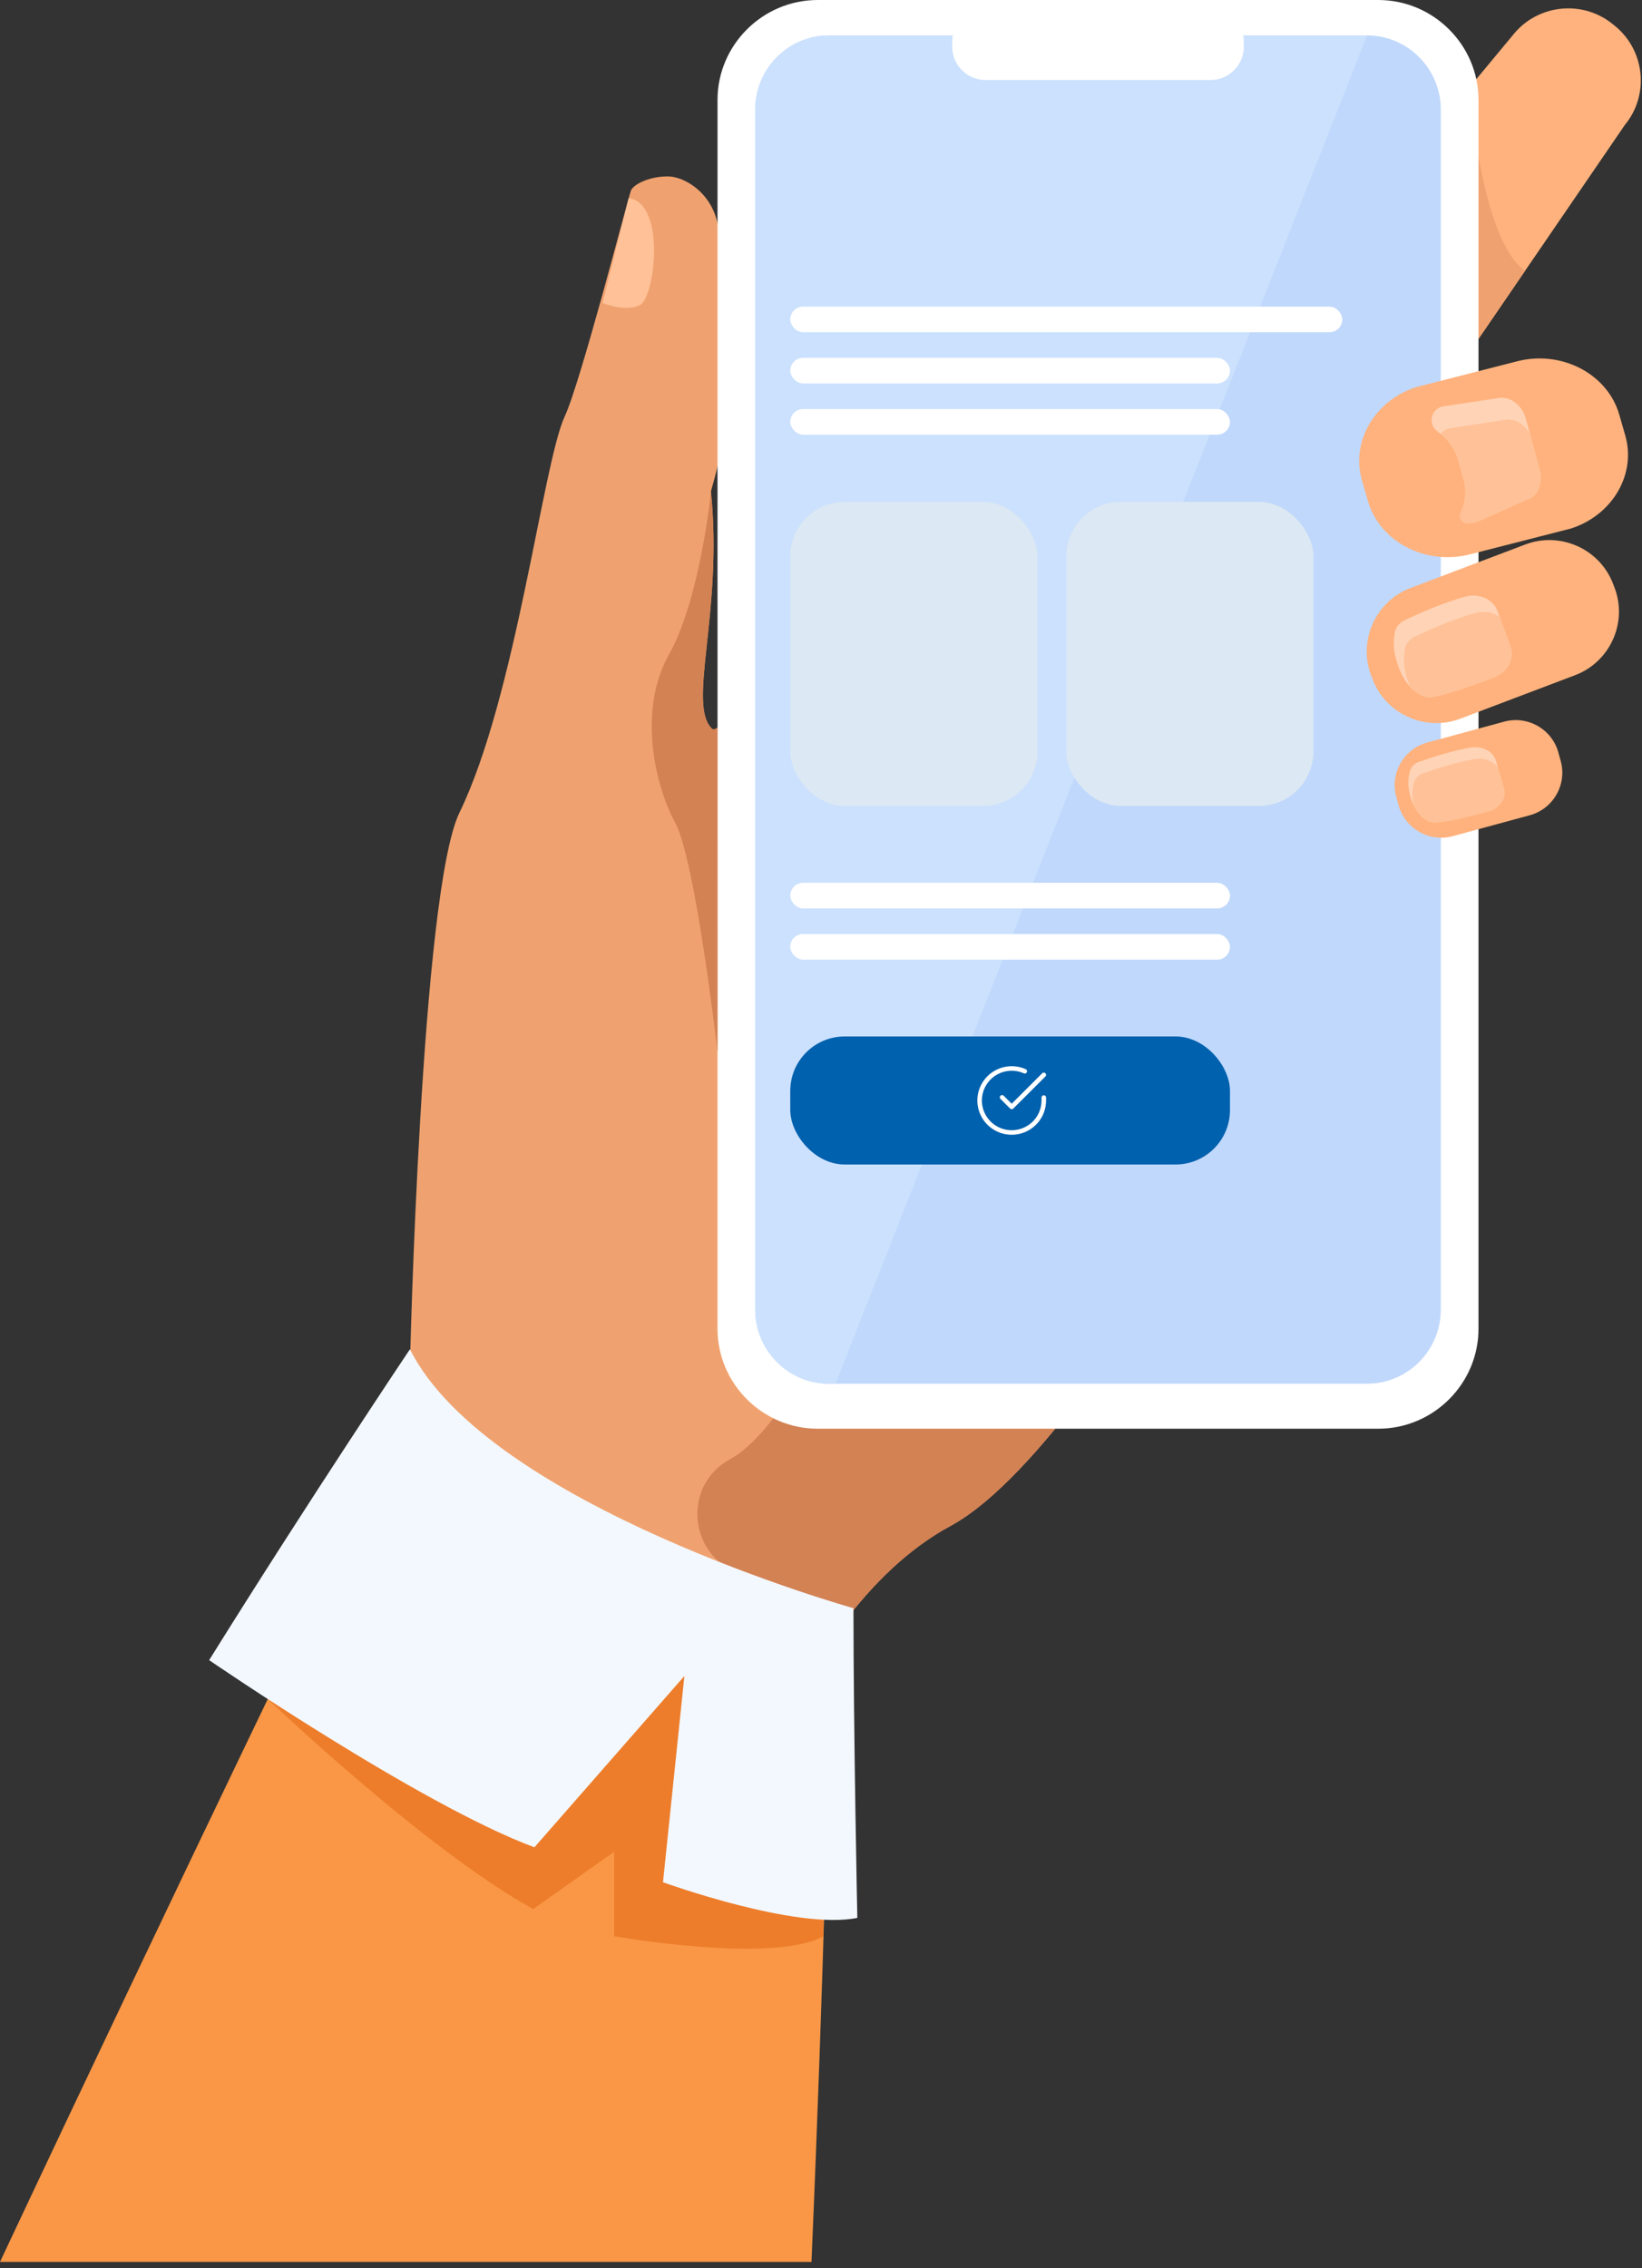 <svg width="181" height="250" viewBox="0 0 181 250" fill="none" xmlns="http://www.w3.org/2000/svg">
<rect x="0" y="0" width="181" height="250" fill="#333333" stroke="none"/>
<path d="M148.09 105.976C148.09 105.976 134.438 133.214 120.569 152.017C115.051 159.501 109.499 165.647 104.761 168.211C100.121 170.719 96.195 174.616 92.946 178.935C84.531 190.118 80.647 204.117 80.647 204.117L45.185 150.61C45.185 150.61 46.395 98.308 50.653 89.559C56.859 76.81 59.857 51.05 62.241 45.921C64.01 42.117 69.061 22.465 69.545 21.02C69.756 20.398 71.436 19.443 73.618 19.446C75.37 19.446 78.344 21.135 79.093 24.604C82.885 42.14 78.32 53.705 78.372 54.22C79.71 67.697 75.688 77.701 78.508 80.35C78.613 80.449 78.808 80.402 79.085 80.226C83.973 77.094 114.316 32.978 118.053 32.025C121.998 31.02 148.09 105.976 148.09 105.976Z" fill="#EFA26F"/>
<path d="M91.315 193.526C91.315 193.526 90.832 217.303 89.45 249.327H0C20.446 205.842 38.223 169.243 38.223 169.243C38.223 169.243 89.155 170.794 91.315 193.526Z" fill="#F99746"/>
<path d="M179.096 13.792L168.114 29.848L157.338 45.604C156.681 46.395 155.92 46.669 155.097 46.59C152.511 46.346 149.311 42.626 146.818 40.567L146.566 40.359C143.277 37.647 142.814 32.745 145.534 29.468L162.004 9.611V9.608L166.89 3.72C169.61 0.44 174.526 -0.021 177.811 2.691L178.064 2.898C181.351 5.609 181.815 10.512 179.096 13.792Z" fill="#FFB27D"/>
<path d="M168.113 29.846L157.336 45.602C156.68 46.393 155.919 46.667 155.096 46.589L162.001 9.609C162.017 9.817 163.191 26.409 168.113 29.846Z" fill="#EFA26F"/>
<path d="M120.57 152.017C115.052 159.501 109.499 165.647 104.761 168.211C100.122 170.719 96.196 174.616 92.947 178.935C89.21 177.198 84.949 175.159 80.784 173.141C75.714 170.683 75.519 163.501 80.486 160.84C80.535 160.815 80.582 160.787 80.629 160.762C85.284 158.105 90.053 148.727 90.053 148.727L120.57 152.017Z" fill="#D38254"/>
<path d="M69.297 21.832L66.424 33.402C66.424 33.402 68.936 34.427 70.549 33.631C72.163 32.836 73.479 22.456 69.297 21.832Z" fill="#FFC197"/>
<path d="M151.928 157.485H90.142C84.065 157.485 79.092 152.526 79.092 146.464V11.021C79.092 4.96 84.064 0 90.142 0H151.928C158.005 0 162.978 4.958 162.978 11.021V146.464C162.977 152.525 158.005 157.485 151.928 157.485Z" fill="white"/>
<path d="M158.819 12.063V144.368C158.819 148.856 155.164 152.528 150.697 152.528H91.37C86.904 152.528 83.248 148.856 83.248 144.368V12.063C83.248 7.575 86.903 3.903 91.37 3.903H150.697C155.164 3.903 158.819 7.575 158.819 12.063Z" fill="#C0D8FB"/>
<path d="M150.697 3.903L92.104 152.528H91.37C86.905 152.528 83.249 148.856 83.249 144.368V12.063C83.249 7.575 86.903 3.903 91.37 3.903H150.697Z" fill="#CBE1FD"/>
<path d="M133.435 8.823H108.639C106.619 8.823 104.966 7.175 104.966 5.16V4.584C104.966 2.569 106.619 0.921 108.639 0.921H133.435C135.455 0.921 137.108 2.569 137.108 4.584V5.16C137.106 7.176 135.455 8.823 133.435 8.823Z" fill="white"/>
<path d="M173.628 74.424L171.991 75.044L160.978 79.218C160.72 79.315 160.459 79.399 160.198 79.465C156.551 80.41 152.672 78.471 151.304 74.882L151.142 74.461C149.677 70.615 151.632 66.272 155.489 64.811L165.755 60.921L166.5 60.638L168.137 60.017C171.994 58.556 176.346 60.506 177.811 64.352L177.973 64.774C179.44 68.619 177.485 72.962 173.628 74.424Z" fill="#FFB27D"/>
<path d="M164.686 74.675C162.848 75.37 159.521 76.603 157.741 76.857C157.238 76.93 156.311 76.657 155.445 75.71C154.926 75.144 154.428 74.338 154.06 73.22C153.887 72.694 153.743 72.17 153.683 71.63C153.614 70.998 153.633 70.365 153.743 69.738C153.843 69.174 154.231 68.66 154.794 68.389C154.795 68.387 154.8 68.387 154.803 68.384C156.695 67.484 159.245 66.385 161.482 65.772C163.027 65.346 164.591 66.027 165.082 67.376L165.312 68.007L166.494 71.235C166.983 72.578 166.187 74.111 164.686 74.675Z" fill="#FFD3B6"/>
<path d="M164.685 74.675C162.847 75.37 159.52 76.603 157.741 76.857C157.238 76.93 156.31 76.657 155.444 75.71C155.351 75.496 155.266 75.269 155.186 75.025C155.013 74.499 154.869 73.976 154.809 73.436C154.74 72.804 154.759 72.17 154.869 71.544C154.97 70.979 155.357 70.466 155.92 70.194C155.922 70.193 155.926 70.193 155.929 70.19C157.821 69.289 160.372 68.191 162.608 67.578C163.599 67.305 164.595 67.485 165.312 68.005L166.493 71.234C166.982 72.578 166.186 74.111 164.685 74.675Z" fill="#FFC197"/>
<path d="M168.631 89.864L160.138 92.17C157.558 92.871 154.871 91.338 154.169 88.764L153.906 87.805C153.204 85.231 154.741 82.552 157.321 81.852L165.814 79.545C168.394 78.845 171.081 80.377 171.783 82.951L172.046 83.909C172.748 86.485 171.211 89.163 168.631 89.864Z" fill="#FFB27D"/>
<path d="M164.039 89.449C162.479 89.865 159.659 90.597 158.181 90.677C157.644 90.707 156.567 90.254 155.865 88.844C155.691 88.503 155.545 88.108 155.43 87.651C155.327 87.234 155.25 86.823 155.241 86.405C155.231 85.913 155.294 85.43 155.43 84.955C155.554 84.528 155.909 84.159 156.391 83.987C156.395 83.986 156.397 83.986 156.399 83.983C158.018 83.413 160.191 82.732 162.072 82.405C163.371 82.177 164.602 82.801 164.906 83.869L165.126 84.632L165.779 86.923C166.081 87.984 165.314 89.112 164.039 89.449Z" fill="#FFD3B6"/>
<path d="M164.039 89.449C162.479 89.865 159.659 90.597 158.181 90.677C157.643 90.707 156.567 90.254 155.864 88.844C155.77 88.457 155.701 88.069 155.694 87.676C155.684 87.186 155.745 86.701 155.883 86.226C156.006 85.8 156.362 85.43 156.843 85.258C156.848 85.257 156.849 85.257 156.852 85.254C158.471 84.684 160.644 84.003 162.525 83.679C163.6 83.49 164.631 83.886 165.125 84.632L165.779 86.923C166.08 87.984 165.313 89.112 164.039 89.449Z" fill="#FFC197"/>
<path d="M29.514 187.282C29.514 187.282 46.994 203.979 58.776 210.426L67.698 204.115V213.426C67.698 213.426 85.244 216.52 90.779 213.426V188.037L41.497 163.398L29.514 187.282Z" fill="#ED7D2B"/>
<path d="M45.186 148.726C45.186 148.726 34.086 165.287 23.054 182.995C23.054 182.995 46.304 198.946 58.909 203.625L75.442 184.74L73.083 207.474C73.083 207.474 87.714 212.792 94.504 211.404C94.504 211.404 94.075 190.781 94.079 177.27C94.078 177.268 53.855 166.025 45.186 148.726Z" fill="#F3F8FF"/>
<path d="M173.36 58.192C173.3 58.213 173.24 58.233 173.177 58.255L162.043 61.105C157.147 62.361 152.085 59.719 150.792 55.235L150.13 52.939C148.888 48.635 151.558 44.134 156.107 42.674L159.782 41.732L167.24 39.823C172.136 38.568 177.198 41.21 178.49 45.694L179.152 47.99C180.378 52.235 177.797 56.67 173.36 58.192Z" fill="#FFB27D"/>
<path d="M168.258 55.092L162.849 57.523C162.84 57.524 162.83 57.527 162.814 57.531C162.596 57.59 162.377 57.634 162.16 57.666C162.07 57.68 161.977 57.69 161.887 57.7C161.848 57.704 161.811 57.704 161.772 57.701C161.176 57.681 160.767 57.051 161.025 56.489C161.537 55.38 161.676 54.094 161.33 52.832L161.201 52.361C161.201 52.357 161.2 52.351 161.197 52.347L160.778 50.816C160.446 49.595 159.739 48.574 158.817 47.835C158.707 47.745 158.592 47.66 158.475 47.58C157.405 46.841 157.678 45.169 158.929 44.822C158.941 44.818 158.951 44.816 158.963 44.812L164.9 43.917C166.368 43.52 167.78 44.646 168.182 46.109L168.659 47.853L169.674 51.573C170.074 53.039 169.726 54.695 168.258 55.092Z" fill="#FFD3B6"/>
<path d="M168.258 55.092L162.849 57.523C162.84 57.524 162.83 57.527 162.815 57.531C162.688 57.556 162.291 57.621 161.772 57.701C161.176 57.681 160.767 57.051 161.025 56.489C161.537 55.379 161.676 54.094 161.331 52.831L161.202 52.361C161.202 52.357 161.2 52.351 161.197 52.347L160.779 50.816C160.446 49.594 159.739 48.574 158.818 47.834C159.008 47.556 159.295 47.334 159.669 47.23C159.679 47.225 159.691 47.224 159.704 47.22L165.64 46.325C166.876 45.99 168.072 46.736 168.659 47.853L169.674 51.573C170.074 53.039 169.726 54.694 168.258 55.092Z" fill="#FFC197"/>
<path d="M79.092 115.947C79.092 115.947 76.664 94.801 74.423 90.679C72.182 86.554 70.285 78.297 73.733 72.162C77.181 66.024 78.373 54.218 78.373 54.218C79.71 67.695 75.689 77.699 78.509 80.349C78.613 80.447 78.808 80.4 79.085 80.224L79.092 115.947Z" fill="#D38254"/>
<rect x="87.112" y="33.799" width="60.852" height="2.823" rx="1.411" fill="white"/>
<rect x="87.112" y="97.311" width="48.47" height="2.823" rx="1.411" fill="white"/>
<rect x="117.537" y="55.322" width="27.242" height="33.52" rx="6" fill="#DCE8F3"/>
<rect x="87.112" y="55.322" width="27.242" height="33.52" rx="6" fill="#DCE8F3"/>
<rect x="87.112" y="39.444" width="48.47" height="2.823" rx="1.411" fill="white"/>
<rect x="87.112" y="102.956" width="48.47" height="2.823" rx="1.411" fill="white"/>
<rect x="87.112" y="114.247" width="48.47" height="14.114" rx="6" fill="#0061AE"/>
<rect x="87.112" y="45.09" width="48.47" height="2.823" rx="1.411" fill="white"/>
<path d="M115.06 120.981V121.306C115.06 122.067 114.813 122.807 114.356 123.417C113.899 124.026 113.257 124.472 112.525 124.688C111.794 124.903 111.012 124.878 110.296 124.614C109.581 124.35 108.97 123.863 108.554 123.225C108.139 122.586 107.942 121.831 107.992 121.072C108.042 120.313 108.337 119.59 108.833 119.012C109.329 118.433 109.998 118.03 110.743 117.862C111.487 117.695 112.265 117.771 112.962 118.081M115.06 118.483L111.522 122.015L110.461 120.957" stroke="white" stroke-width="0.5" stroke-linecap="round" stroke-linejoin="round"/>
</svg>
